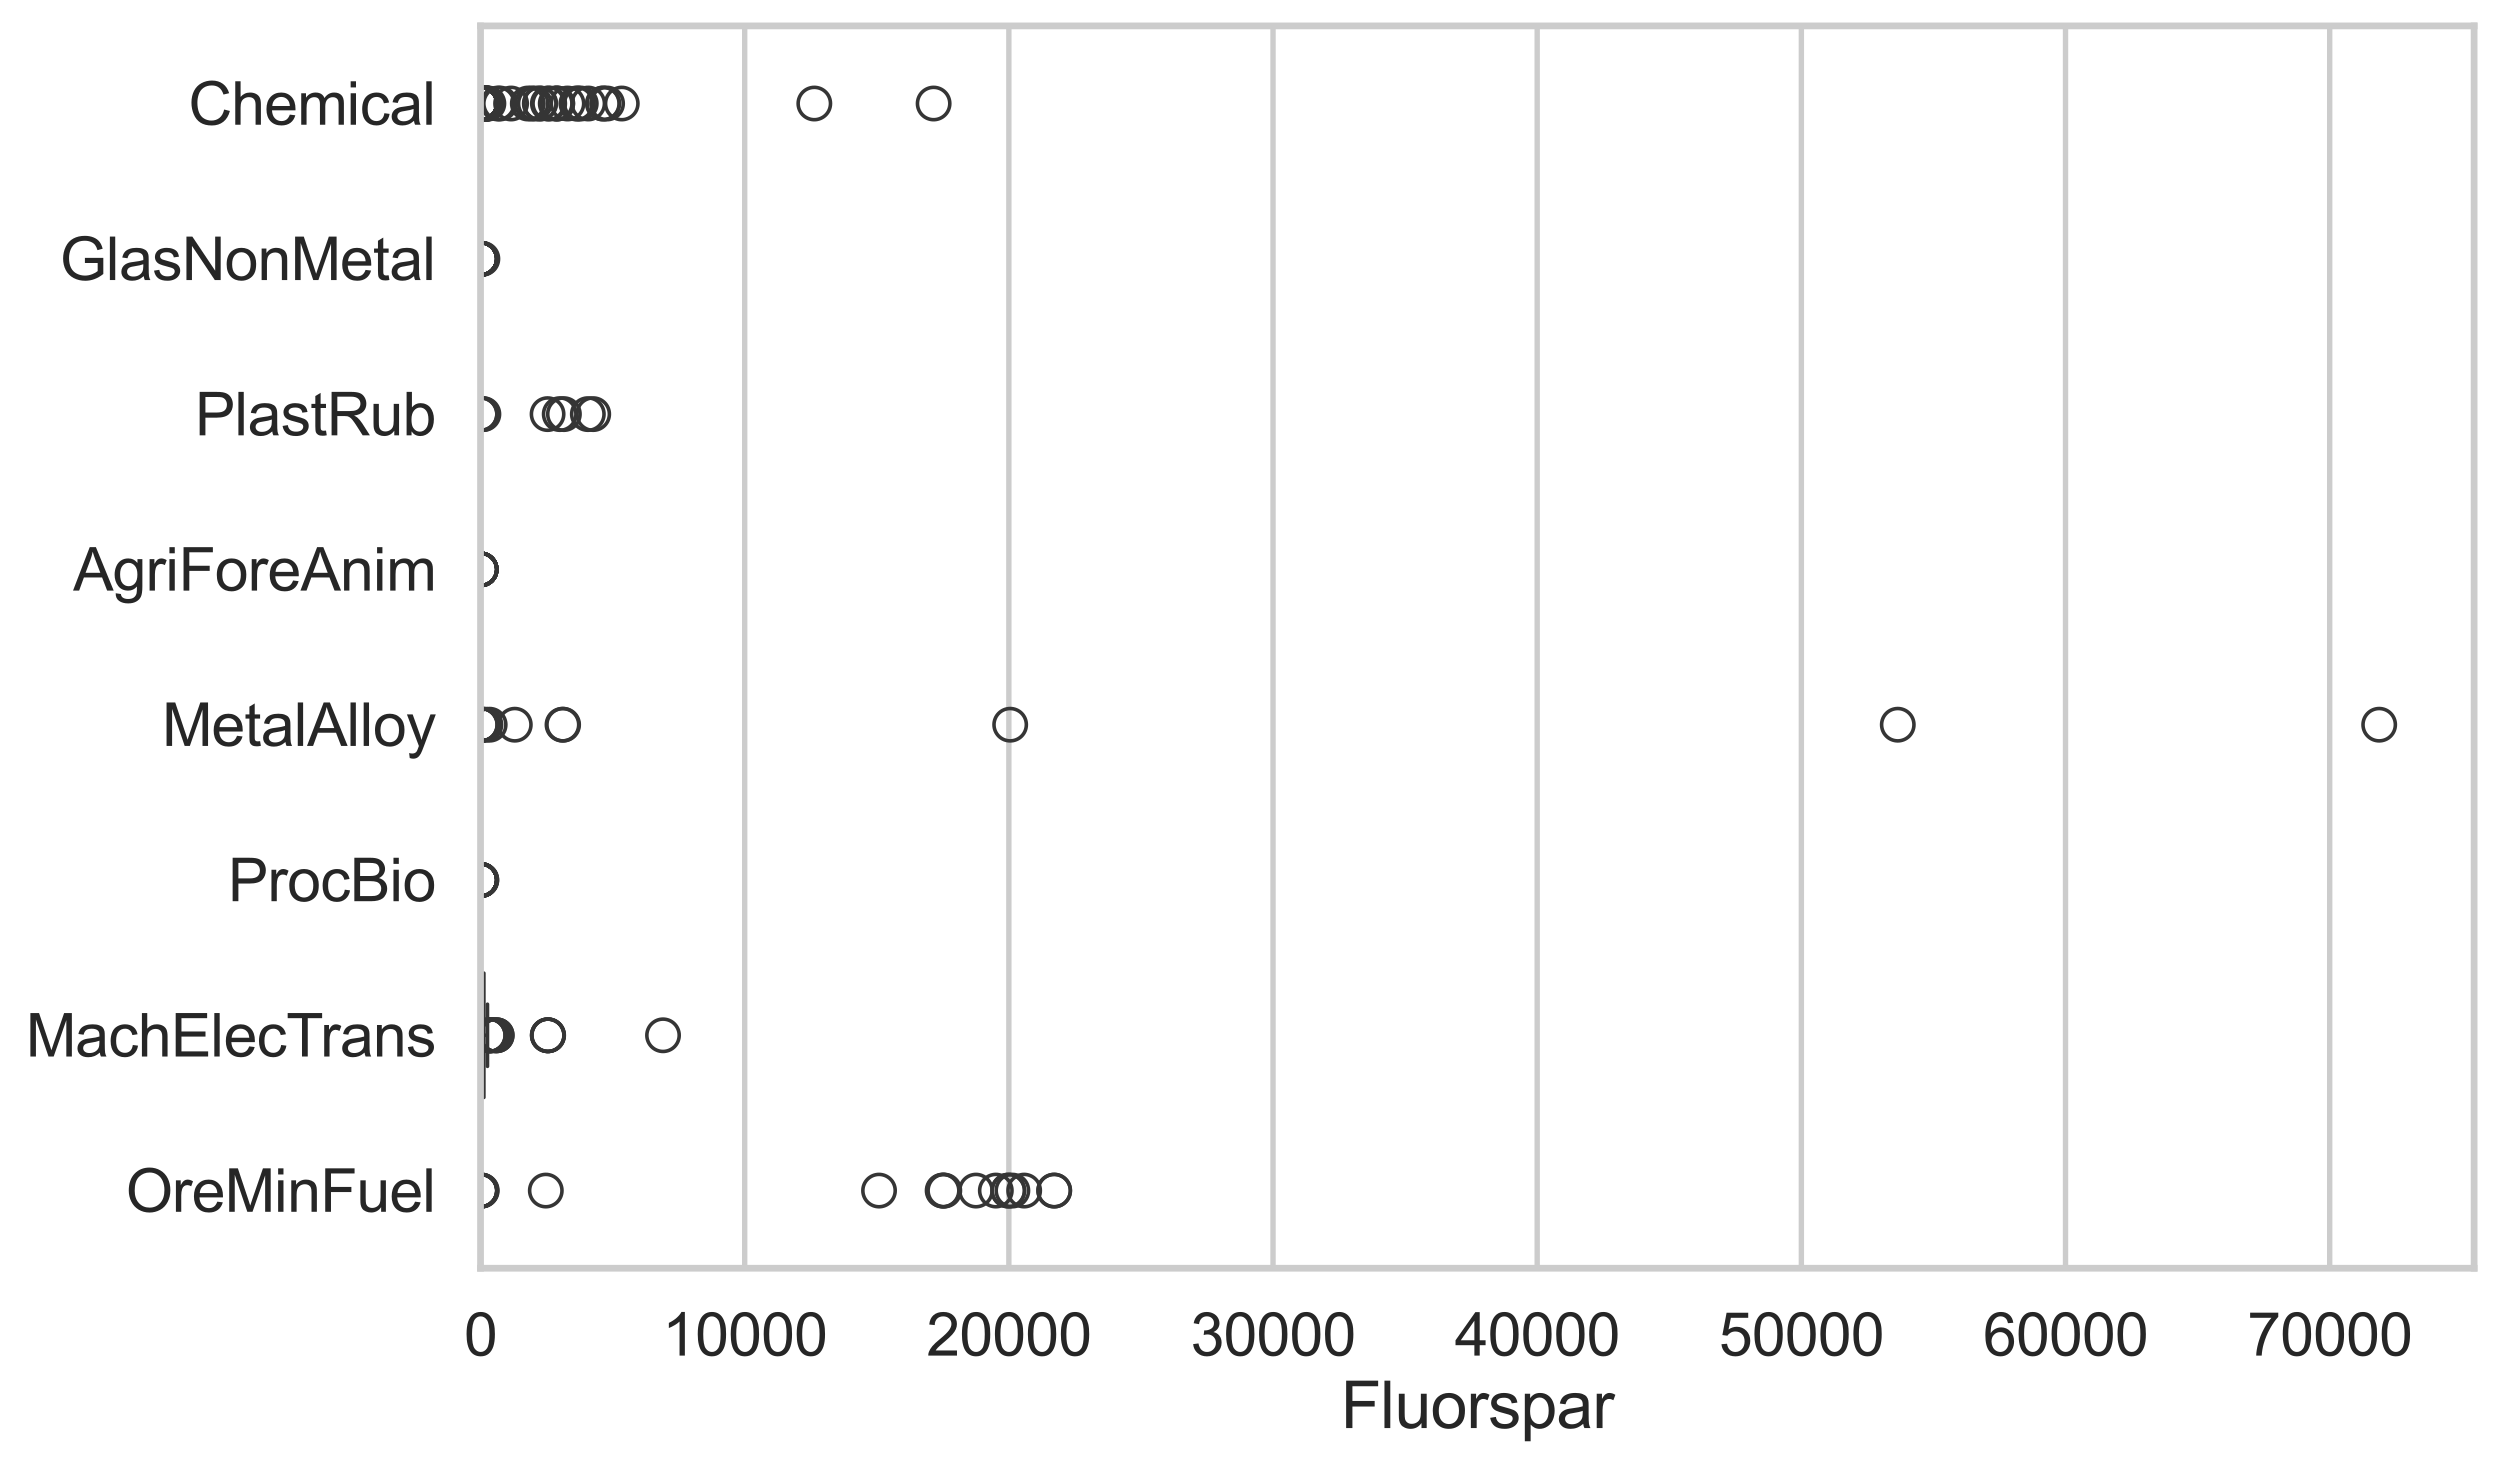 <?xml version="1.0" encoding="utf-8" standalone="no"?>
<!DOCTYPE svg PUBLIC "-//W3C//DTD SVG 1.1//EN"
  "http://www.w3.org/Graphics/SVG/1.1/DTD/svg11.dtd">
<svg xmlns:xlink="http://www.w3.org/1999/xlink" width="695.577pt" height="408.111pt" viewBox="0 0 695.577 408.111" xmlns="http://www.w3.org/2000/svg" version="1.1">
 <defs>
  <style type="text/css">*{stroke-linejoin: round; stroke-linecap: butt}</style>
 </defs>
 <g id="figure_1">
  <g id="patch_1">
   <path d="M 0 408.111 
L 695.577 408.111 
L 695.577 0 
L 0 0 
z
" style="fill: #ffffff"/>
  </g>
  <g id="axes_1">
   <g id="patch_2">
    <path d="M 133.697 352.86 
L 688.377 352.86 
L 688.377 7.2 
L 133.697 7.2 
z
" style="fill: #ffffff"/>
   </g>
   <g id="matplotlib.axis_1">
    <g id="xtick_1">
     <g id="line2d_1">
      <path d="M 133.697 352.86 
L 133.697 7.2 
" clip-path="url(#p6ef00f6b58)" style="fill: none; stroke: #cccccc; stroke-width: 1.5; stroke-linecap: round"/>
     </g>
     <g id="text_1">
      <!-- 0 -->
      <g style="fill: #262626" transform="translate(129.109 377.17) scale(0.165 -0.165)">
       <defs>
        <path id="ArialMT-30" d="M 266 2259 
Q 266 3072 433 3567 
Q 600 4063 929 4331 
Q 1259 4600 1759 4600 
Q 2128 4600 2406 4451 
Q 2684 4303 2865 4023 
Q 3047 3744 3150 3342 
Q 3253 2941 3253 2259 
Q 3253 1453 3087 958 
Q 2922 463 2592 192 
Q 2263 -78 1759 -78 
Q 1097 -78 719 397 
Q 266 969 266 2259 
z
M 844 2259 
Q 844 1131 1108 757 
Q 1372 384 1759 384 
Q 2147 384 2411 759 
Q 2675 1134 2675 2259 
Q 2675 3391 2411 3762 
Q 2147 4134 1753 4134 
Q 1366 4134 1134 3806 
Q 844 3388 844 2259 
z
" transform="scale(0.016)"/>
       </defs>
       <use xlink:href="#ArialMT-30"/>
      </g>
     </g>
    </g>
    <g id="xtick_2">
     <g id="line2d_2">
      <path d="M 207.196 352.86 
L 207.196 7.2 
" clip-path="url(#p6ef00f6b58)" style="fill: none; stroke: #cccccc; stroke-width: 1.5; stroke-linecap: round"/>
     </g>
     <g id="text_2">
      <!-- 10000 -->
      <g style="fill: #262626" transform="translate(184.257 377.17) scale(0.165 -0.165)">
       <defs>
        <path id="ArialMT-31" d="M 2384 0 
L 1822 0 
L 1822 3584 
Q 1619 3391 1289 3197 
Q 959 3003 697 2906 
L 697 3450 
Q 1169 3672 1522 3987 
Q 1875 4303 2022 4600 
L 2384 4600 
L 2384 0 
z
" transform="scale(0.016)"/>
       </defs>
       <use xlink:href="#ArialMT-31"/>
       <use xlink:href="#ArialMT-30" transform="translate(55.615 0)"/>
       <use xlink:href="#ArialMT-30" transform="translate(111.23 0)"/>
       <use xlink:href="#ArialMT-30" transform="translate(166.846 0)"/>
       <use xlink:href="#ArialMT-30" transform="translate(222.461 0)"/>
      </g>
     </g>
    </g>
    <g id="xtick_3">
     <g id="line2d_3">
      <path d="M 280.696 352.86 
L 280.696 7.2 
" clip-path="url(#p6ef00f6b58)" style="fill: none; stroke: #cccccc; stroke-width: 1.5; stroke-linecap: round"/>
     </g>
     <g id="text_3">
      <!-- 20000 -->
      <g style="fill: #262626" transform="translate(257.757 377.17) scale(0.165 -0.165)">
       <defs>
        <path id="ArialMT-32" d="M 3222 541 
L 3222 0 
L 194 0 
Q 188 203 259 391 
Q 375 700 629 1000 
Q 884 1300 1366 1694 
Q 2113 2306 2375 2664 
Q 2638 3022 2638 3341 
Q 2638 3675 2398 3904 
Q 2159 4134 1775 4134 
Q 1369 4134 1125 3890 
Q 881 3647 878 3216 
L 300 3275 
Q 359 3922 746 4261 
Q 1134 4600 1788 4600 
Q 2447 4600 2831 4234 
Q 3216 3869 3216 3328 
Q 3216 3053 3103 2787 
Q 2991 2522 2730 2228 
Q 2469 1934 1863 1422 
Q 1356 997 1212 845 
Q 1069 694 975 541 
L 3222 541 
z
" transform="scale(0.016)"/>
       </defs>
       <use xlink:href="#ArialMT-32"/>
       <use xlink:href="#ArialMT-30" transform="translate(55.615 0)"/>
       <use xlink:href="#ArialMT-30" transform="translate(111.23 0)"/>
       <use xlink:href="#ArialMT-30" transform="translate(166.846 0)"/>
       <use xlink:href="#ArialMT-30" transform="translate(222.461 0)"/>
      </g>
     </g>
    </g>
    <g id="xtick_4">
     <g id="line2d_4">
      <path d="M 354.195 352.86 
L 354.195 7.2 
" clip-path="url(#p6ef00f6b58)" style="fill: none; stroke: #cccccc; stroke-width: 1.5; stroke-linecap: round"/>
     </g>
     <g id="text_4">
      <!-- 30000 -->
      <g style="fill: #262626" transform="translate(331.256 377.17) scale(0.165 -0.165)">
       <defs>
        <path id="ArialMT-33" d="M 269 1209 
L 831 1284 
Q 928 806 1161 595 
Q 1394 384 1728 384 
Q 2125 384 2398 659 
Q 2672 934 2672 1341 
Q 2672 1728 2419 1979 
Q 2166 2231 1775 2231 
Q 1616 2231 1378 2169 
L 1441 2663 
Q 1497 2656 1531 2656 
Q 1891 2656 2178 2843 
Q 2466 3031 2466 3422 
Q 2466 3731 2256 3934 
Q 2047 4138 1716 4138 
Q 1388 4138 1169 3931 
Q 950 3725 888 3313 
L 325 3413 
Q 428 3978 793 4289 
Q 1159 4600 1703 4600 
Q 2078 4600 2393 4439 
Q 2709 4278 2876 4000 
Q 3044 3722 3044 3409 
Q 3044 3113 2884 2869 
Q 2725 2625 2413 2481 
Q 2819 2388 3044 2092 
Q 3269 1797 3269 1353 
Q 3269 753 2831 336 
Q 2394 -81 1725 -81 
Q 1122 -81 723 278 
Q 325 638 269 1209 
z
" transform="scale(0.016)"/>
       </defs>
       <use xlink:href="#ArialMT-33"/>
       <use xlink:href="#ArialMT-30" transform="translate(55.615 0)"/>
       <use xlink:href="#ArialMT-30" transform="translate(111.23 0)"/>
       <use xlink:href="#ArialMT-30" transform="translate(166.846 0)"/>
       <use xlink:href="#ArialMT-30" transform="translate(222.461 0)"/>
      </g>
     </g>
    </g>
    <g id="xtick_5">
     <g id="line2d_5">
      <path d="M 427.694 352.86 
L 427.694 7.2 
" clip-path="url(#p6ef00f6b58)" style="fill: none; stroke: #cccccc; stroke-width: 1.5; stroke-linecap: round"/>
     </g>
     <g id="text_5">
      <!-- 40000 -->
      <g style="fill: #262626" transform="translate(404.756 377.17) scale(0.165 -0.165)">
       <defs>
        <path id="ArialMT-34" d="M 2069 0 
L 2069 1097 
L 81 1097 
L 81 1613 
L 2172 4581 
L 2631 4581 
L 2631 1613 
L 3250 1613 
L 3250 1097 
L 2631 1097 
L 2631 0 
L 2069 0 
z
M 2069 1613 
L 2069 3678 
L 634 1613 
L 2069 1613 
z
" transform="scale(0.016)"/>
       </defs>
       <use xlink:href="#ArialMT-34"/>
       <use xlink:href="#ArialMT-30" transform="translate(55.615 0)"/>
       <use xlink:href="#ArialMT-30" transform="translate(111.23 0)"/>
       <use xlink:href="#ArialMT-30" transform="translate(166.846 0)"/>
       <use xlink:href="#ArialMT-30" transform="translate(222.461 0)"/>
      </g>
     </g>
    </g>
    <g id="xtick_6">
     <g id="line2d_6">
      <path d="M 501.194 352.86 
L 501.194 7.2 
" clip-path="url(#p6ef00f6b58)" style="fill: none; stroke: #cccccc; stroke-width: 1.5; stroke-linecap: round"/>
     </g>
     <g id="text_6">
      <!-- 50000 -->
      <g style="fill: #262626" transform="translate(478.255 377.17) scale(0.165 -0.165)">
       <defs>
        <path id="ArialMT-35" d="M 266 1200 
L 856 1250 
Q 922 819 1161 601 
Q 1400 384 1738 384 
Q 2144 384 2425 690 
Q 2706 997 2706 1503 
Q 2706 1984 2436 2262 
Q 2166 2541 1728 2541 
Q 1456 2541 1237 2417 
Q 1019 2294 894 2097 
L 366 2166 
L 809 4519 
L 3088 4519 
L 3088 3981 
L 1259 3981 
L 1013 2750 
Q 1425 3038 1878 3038 
Q 2478 3038 2890 2622 
Q 3303 2206 3303 1553 
Q 3303 931 2941 478 
Q 2500 -78 1738 -78 
Q 1113 -78 717 272 
Q 322 622 266 1200 
z
" transform="scale(0.016)"/>
       </defs>
       <use xlink:href="#ArialMT-35"/>
       <use xlink:href="#ArialMT-30" transform="translate(55.615 0)"/>
       <use xlink:href="#ArialMT-30" transform="translate(111.23 0)"/>
       <use xlink:href="#ArialMT-30" transform="translate(166.846 0)"/>
       <use xlink:href="#ArialMT-30" transform="translate(222.461 0)"/>
      </g>
     </g>
    </g>
    <g id="xtick_7">
     <g id="line2d_7">
      <path d="M 574.693 352.86 
L 574.693 7.2 
" clip-path="url(#p6ef00f6b58)" style="fill: none; stroke: #cccccc; stroke-width: 1.5; stroke-linecap: round"/>
     </g>
     <g id="text_7">
      <!-- 60000 -->
      <g style="fill: #262626" transform="translate(551.754 377.17) scale(0.165 -0.165)">
       <defs>
        <path id="ArialMT-36" d="M 3184 3459 
L 2625 3416 
Q 2550 3747 2413 3897 
Q 2184 4138 1850 4138 
Q 1581 4138 1378 3988 
Q 1113 3794 959 3422 
Q 806 3050 800 2363 
Q 1003 2672 1297 2822 
Q 1591 2972 1913 2972 
Q 2475 2972 2870 2558 
Q 3266 2144 3266 1488 
Q 3266 1056 3080 686 
Q 2894 316 2569 119 
Q 2244 -78 1831 -78 
Q 1128 -78 684 439 
Q 241 956 241 2144 
Q 241 3472 731 4075 
Q 1159 4600 1884 4600 
Q 2425 4600 2770 4297 
Q 3116 3994 3184 3459 
z
M 888 1484 
Q 888 1194 1011 928 
Q 1134 663 1356 523 
Q 1578 384 1822 384 
Q 2178 384 2434 671 
Q 2691 959 2691 1453 
Q 2691 1928 2437 2201 
Q 2184 2475 1800 2475 
Q 1419 2475 1153 2201 
Q 888 1928 888 1484 
z
" transform="scale(0.016)"/>
       </defs>
       <use xlink:href="#ArialMT-36"/>
       <use xlink:href="#ArialMT-30" transform="translate(55.615 0)"/>
       <use xlink:href="#ArialMT-30" transform="translate(111.23 0)"/>
       <use xlink:href="#ArialMT-30" transform="translate(166.846 0)"/>
       <use xlink:href="#ArialMT-30" transform="translate(222.461 0)"/>
      </g>
     </g>
    </g>
    <g id="xtick_8">
     <g id="line2d_8">
      <path d="M 648.192 352.86 
L 648.192 7.2 
" clip-path="url(#p6ef00f6b58)" style="fill: none; stroke: #cccccc; stroke-width: 1.5; stroke-linecap: round"/>
     </g>
     <g id="text_8">
      <!-- 70000 -->
      <g style="fill: #262626" transform="translate(625.254 377.17) scale(0.165 -0.165)">
       <defs>
        <path id="ArialMT-37" d="M 303 3981 
L 303 4522 
L 3269 4522 
L 3269 4084 
Q 2831 3619 2401 2847 
Q 1972 2075 1738 1259 
Q 1569 684 1522 0 
L 944 0 
Q 953 541 1156 1306 
Q 1359 2072 1739 2783 
Q 2119 3494 2547 3981 
L 303 3981 
z
" transform="scale(0.016)"/>
       </defs>
       <use xlink:href="#ArialMT-37"/>
       <use xlink:href="#ArialMT-30" transform="translate(55.615 0)"/>
       <use xlink:href="#ArialMT-30" transform="translate(111.23 0)"/>
       <use xlink:href="#ArialMT-30" transform="translate(166.846 0)"/>
       <use xlink:href="#ArialMT-30" transform="translate(222.461 0)"/>
      </g>
     </g>
    </g>
    <g id="text_9">
     <!-- Fluorspar -->
     <g style="fill: #262626" transform="translate(373.027 397.334) scale(0.18 -0.18)">
      <defs>
       <path id="ArialMT-46" d="M 525 0 
L 525 4581 
L 3616 4581 
L 3616 4041 
L 1131 4041 
L 1131 2622 
L 3281 2622 
L 3281 2081 
L 1131 2081 
L 1131 0 
L 525 0 
z
" transform="scale(0.016)"/>
       <path id="ArialMT-6c" d="M 409 0 
L 409 4581 
L 972 4581 
L 972 0 
L 409 0 
z
" transform="scale(0.016)"/>
       <path id="ArialMT-75" d="M 2597 0 
L 2597 488 
Q 2209 -75 1544 -75 
Q 1250 -75 995 37 
Q 741 150 617 320 
Q 494 491 444 738 
Q 409 903 409 1263 
L 409 3319 
L 972 3319 
L 972 1478 
Q 972 1038 1006 884 
Q 1059 663 1231 536 
Q 1403 409 1656 409 
Q 1909 409 2131 539 
Q 2353 669 2445 892 
Q 2538 1116 2538 1541 
L 2538 3319 
L 3100 3319 
L 3100 0 
L 2597 0 
z
" transform="scale(0.016)"/>
       <path id="ArialMT-6f" d="M 213 1659 
Q 213 2581 725 3025 
Q 1153 3394 1769 3394 
Q 2453 3394 2887 2945 
Q 3322 2497 3322 1706 
Q 3322 1066 3130 698 
Q 2938 331 2570 128 
Q 2203 -75 1769 -75 
Q 1072 -75 642 372 
Q 213 819 213 1659 
z
M 791 1659 
Q 791 1022 1069 705 
Q 1347 388 1769 388 
Q 2188 388 2466 706 
Q 2744 1025 2744 1678 
Q 2744 2294 2464 2611 
Q 2184 2928 1769 2928 
Q 1347 2928 1069 2612 
Q 791 2297 791 1659 
z
" transform="scale(0.016)"/>
       <path id="ArialMT-72" d="M 416 0 
L 416 3319 
L 922 3319 
L 922 2816 
Q 1116 3169 1280 3281 
Q 1444 3394 1641 3394 
Q 1925 3394 2219 3213 
L 2025 2691 
Q 1819 2813 1613 2813 
Q 1428 2813 1281 2702 
Q 1134 2591 1072 2394 
Q 978 2094 978 1738 
L 978 0 
L 416 0 
z
" transform="scale(0.016)"/>
       <path id="ArialMT-73" d="M 197 991 
L 753 1078 
Q 800 744 1014 566 
Q 1228 388 1613 388 
Q 2000 388 2187 545 
Q 2375 703 2375 916 
Q 2375 1106 2209 1216 
Q 2094 1291 1634 1406 
Q 1016 1563 777 1677 
Q 538 1791 414 1992 
Q 291 2194 291 2438 
Q 291 2659 392 2848 
Q 494 3038 669 3163 
Q 800 3259 1026 3326 
Q 1253 3394 1513 3394 
Q 1903 3394 2198 3281 
Q 2494 3169 2634 2976 
Q 2775 2784 2828 2463 
L 2278 2388 
Q 2241 2644 2061 2787 
Q 1881 2931 1553 2931 
Q 1166 2931 1000 2803 
Q 834 2675 834 2503 
Q 834 2394 903 2306 
Q 972 2216 1119 2156 
Q 1203 2125 1616 2013 
Q 2213 1853 2448 1751 
Q 2684 1650 2818 1456 
Q 2953 1263 2953 975 
Q 2953 694 2789 445 
Q 2625 197 2315 61 
Q 2006 -75 1616 -75 
Q 969 -75 630 194 
Q 291 463 197 991 
z
" transform="scale(0.016)"/>
       <path id="ArialMT-70" d="M 422 -1272 
L 422 3319 
L 934 3319 
L 934 2888 
Q 1116 3141 1344 3267 
Q 1572 3394 1897 3394 
Q 2322 3394 2647 3175 
Q 2972 2956 3137 2557 
Q 3303 2159 3303 1684 
Q 3303 1175 3120 767 
Q 2938 359 2589 142 
Q 2241 -75 1856 -75 
Q 1575 -75 1351 44 
Q 1128 163 984 344 
L 984 -1272 
L 422 -1272 
z
M 931 1641 
Q 931 1000 1190 694 
Q 1450 388 1819 388 
Q 2194 388 2461 705 
Q 2728 1022 2728 1688 
Q 2728 2322 2467 2637 
Q 2206 2953 1844 2953 
Q 1484 2953 1207 2617 
Q 931 2281 931 1641 
z
" transform="scale(0.016)"/>
       <path id="ArialMT-61" d="M 2588 409 
Q 2275 144 1986 34 
Q 1697 -75 1366 -75 
Q 819 -75 525 192 
Q 231 459 231 875 
Q 231 1119 342 1320 
Q 453 1522 633 1644 
Q 813 1766 1038 1828 
Q 1203 1872 1538 1913 
Q 2219 1994 2541 2106 
Q 2544 2222 2544 2253 
Q 2544 2597 2384 2738 
Q 2169 2928 1744 2928 
Q 1347 2928 1158 2789 
Q 969 2650 878 2297 
L 328 2372 
Q 403 2725 575 2942 
Q 747 3159 1072 3276 
Q 1397 3394 1825 3394 
Q 2250 3394 2515 3294 
Q 2781 3194 2906 3042 
Q 3031 2891 3081 2659 
Q 3109 2516 3109 2141 
L 3109 1391 
Q 3109 606 3145 398 
Q 3181 191 3288 0 
L 2700 0 
Q 2613 175 2588 409 
z
M 2541 1666 
Q 2234 1541 1622 1453 
Q 1275 1403 1131 1340 
Q 988 1278 909 1158 
Q 831 1038 831 891 
Q 831 666 1001 516 
Q 1172 366 1500 366 
Q 1825 366 2078 508 
Q 2331 650 2450 897 
Q 2541 1088 2541 1459 
L 2541 1666 
z
" transform="scale(0.016)"/>
      </defs>
      <use xlink:href="#ArialMT-46"/>
      <use xlink:href="#ArialMT-6c" transform="translate(61.084 0)"/>
      <use xlink:href="#ArialMT-75" transform="translate(83.301 0)"/>
      <use xlink:href="#ArialMT-6f" transform="translate(138.916 0)"/>
      <use xlink:href="#ArialMT-72" transform="translate(194.531 0)"/>
      <use xlink:href="#ArialMT-73" transform="translate(227.832 0)"/>
      <use xlink:href="#ArialMT-70" transform="translate(277.832 0)"/>
      <use xlink:href="#ArialMT-61" transform="translate(333.447 0)"/>
      <use xlink:href="#ArialMT-72" transform="translate(389.062 0)"/>
     </g>
    </g>
   </g>
   <g id="matplotlib.axis_2">
    <g id="ytick_1">
     <g id="text_10">
      <!-- Chemical -->
      <g style="fill: #262626" transform="translate(52.428 34.709) scale(0.165 -0.165)">
       <defs>
        <path id="ArialMT-43" d="M 3763 1606 
L 4369 1453 
Q 4178 706 3683 314 
Q 3188 -78 2472 -78 
Q 1731 -78 1267 223 
Q 803 525 561 1097 
Q 319 1669 319 2325 
Q 319 3041 592 3573 
Q 866 4106 1370 4382 
Q 1875 4659 2481 4659 
Q 3169 4659 3637 4309 
Q 4106 3959 4291 3325 
L 3694 3184 
Q 3534 3684 3231 3912 
Q 2928 4141 2469 4141 
Q 1941 4141 1586 3887 
Q 1231 3634 1087 3207 
Q 944 2781 944 2328 
Q 944 1744 1114 1308 
Q 1284 872 1643 656 
Q 2003 441 2422 441 
Q 2931 441 3284 734 
Q 3638 1028 3763 1606 
z
" transform="scale(0.016)"/>
        <path id="ArialMT-68" d="M 422 0 
L 422 4581 
L 984 4581 
L 984 2938 
Q 1378 3394 1978 3394 
Q 2347 3394 2619 3248 
Q 2891 3103 3008 2847 
Q 3125 2591 3125 2103 
L 3125 0 
L 2563 0 
L 2563 2103 
Q 2563 2525 2380 2717 
Q 2197 2909 1863 2909 
Q 1613 2909 1392 2779 
Q 1172 2650 1078 2428 
Q 984 2206 984 1816 
L 984 0 
L 422 0 
z
" transform="scale(0.016)"/>
        <path id="ArialMT-65" d="M 2694 1069 
L 3275 997 
Q 3138 488 2766 206 
Q 2394 -75 1816 -75 
Q 1088 -75 661 373 
Q 234 822 234 1631 
Q 234 2469 665 2931 
Q 1097 3394 1784 3394 
Q 2450 3394 2872 2941 
Q 3294 2488 3294 1666 
Q 3294 1616 3291 1516 
L 816 1516 
Q 847 969 1125 678 
Q 1403 388 1819 388 
Q 2128 388 2347 550 
Q 2566 713 2694 1069 
z
M 847 1978 
L 2700 1978 
Q 2663 2397 2488 2606 
Q 2219 2931 1791 2931 
Q 1403 2931 1139 2672 
Q 875 2413 847 1978 
z
" transform="scale(0.016)"/>
        <path id="ArialMT-6d" d="M 422 0 
L 422 3319 
L 925 3319 
L 925 2853 
Q 1081 3097 1340 3245 
Q 1600 3394 1931 3394 
Q 2300 3394 2536 3241 
Q 2772 3088 2869 2813 
Q 3263 3394 3894 3394 
Q 4388 3394 4653 3120 
Q 4919 2847 4919 2278 
L 4919 0 
L 4359 0 
L 4359 2091 
Q 4359 2428 4304 2576 
Q 4250 2725 4106 2815 
Q 3963 2906 3769 2906 
Q 3419 2906 3187 2673 
Q 2956 2441 2956 1928 
L 2956 0 
L 2394 0 
L 2394 2156 
Q 2394 2531 2256 2718 
Q 2119 2906 1806 2906 
Q 1569 2906 1367 2781 
Q 1166 2656 1075 2415 
Q 984 2175 984 1722 
L 984 0 
L 422 0 
z
" transform="scale(0.016)"/>
        <path id="ArialMT-69" d="M 425 3934 
L 425 4581 
L 988 4581 
L 988 3934 
L 425 3934 
z
M 425 0 
L 425 3319 
L 988 3319 
L 988 0 
L 425 0 
z
" transform="scale(0.016)"/>
        <path id="ArialMT-63" d="M 2588 1216 
L 3141 1144 
Q 3050 572 2676 248 
Q 2303 -75 1759 -75 
Q 1078 -75 664 370 
Q 250 816 250 1647 
Q 250 2184 428 2587 
Q 606 2991 970 3192 
Q 1334 3394 1763 3394 
Q 2303 3394 2647 3120 
Q 2991 2847 3088 2344 
L 2541 2259 
Q 2463 2594 2264 2762 
Q 2066 2931 1784 2931 
Q 1359 2931 1093 2626 
Q 828 2322 828 1663 
Q 828 994 1084 691 
Q 1341 388 1753 388 
Q 2084 388 2306 591 
Q 2528 794 2588 1216 
z
" transform="scale(0.016)"/>
       </defs>
       <use xlink:href="#ArialMT-43"/>
       <use xlink:href="#ArialMT-68" transform="translate(72.217 0)"/>
       <use xlink:href="#ArialMT-65" transform="translate(127.832 0)"/>
       <use xlink:href="#ArialMT-6d" transform="translate(183.447 0)"/>
       <use xlink:href="#ArialMT-69" transform="translate(266.748 0)"/>
       <use xlink:href="#ArialMT-63" transform="translate(288.965 0)"/>
       <use xlink:href="#ArialMT-61" transform="translate(338.965 0)"/>
       <use xlink:href="#ArialMT-6c" transform="translate(394.58 0)"/>
      </g>
     </g>
    </g>
    <g id="ytick_2">
     <g id="text_11">
      <!-- GlasNonMetal -->
      <g style="fill: #262626" transform="translate(16.659 77.916) scale(0.165 -0.165)">
       <defs>
        <path id="ArialMT-47" d="M 2638 1797 
L 2638 2334 
L 4578 2338 
L 4578 638 
Q 4131 281 3656 101 
Q 3181 -78 2681 -78 
Q 2006 -78 1454 211 
Q 903 500 622 1047 
Q 341 1594 341 2269 
Q 341 2938 620 3517 
Q 900 4097 1425 4378 
Q 1950 4659 2634 4659 
Q 3131 4659 3532 4498 
Q 3934 4338 4162 4050 
Q 4391 3763 4509 3300 
L 3963 3150 
Q 3859 3500 3706 3700 
Q 3553 3900 3268 4020 
Q 2984 4141 2638 4141 
Q 2222 4141 1919 4014 
Q 1616 3888 1430 3681 
Q 1244 3475 1141 3228 
Q 966 2803 966 2306 
Q 966 1694 1177 1281 
Q 1388 869 1791 669 
Q 2194 469 2647 469 
Q 3041 469 3416 620 
Q 3791 772 3984 944 
L 3984 1797 
L 2638 1797 
z
" transform="scale(0.016)"/>
        <path id="ArialMT-4e" d="M 488 0 
L 488 4581 
L 1109 4581 
L 3516 984 
L 3516 4581 
L 4097 4581 
L 4097 0 
L 3475 0 
L 1069 3600 
L 1069 0 
L 488 0 
z
" transform="scale(0.016)"/>
        <path id="ArialMT-6e" d="M 422 0 
L 422 3319 
L 928 3319 
L 928 2847 
Q 1294 3394 1984 3394 
Q 2284 3394 2536 3286 
Q 2788 3178 2913 3003 
Q 3038 2828 3088 2588 
Q 3119 2431 3119 2041 
L 3119 0 
L 2556 0 
L 2556 2019 
Q 2556 2363 2490 2533 
Q 2425 2703 2258 2804 
Q 2091 2906 1866 2906 
Q 1506 2906 1245 2678 
Q 984 2450 984 1813 
L 984 0 
L 422 0 
z
" transform="scale(0.016)"/>
        <path id="ArialMT-4d" d="M 475 0 
L 475 4581 
L 1388 4581 
L 2472 1338 
Q 2622 884 2691 659 
Q 2769 909 2934 1394 
L 4031 4581 
L 4847 4581 
L 4847 0 
L 4263 0 
L 4263 3834 
L 2931 0 
L 2384 0 
L 1059 3900 
L 1059 0 
L 475 0 
z
" transform="scale(0.016)"/>
        <path id="ArialMT-74" d="M 1650 503 
L 1731 6 
Q 1494 -44 1306 -44 
Q 1000 -44 831 53 
Q 663 150 594 308 
Q 525 466 525 972 
L 525 2881 
L 113 2881 
L 113 3319 
L 525 3319 
L 525 4141 
L 1084 4478 
L 1084 3319 
L 1650 3319 
L 1650 2881 
L 1084 2881 
L 1084 941 
Q 1084 700 1114 631 
Q 1144 563 1211 522 
Q 1278 481 1403 481 
Q 1497 481 1650 503 
z
" transform="scale(0.016)"/>
       </defs>
       <use xlink:href="#ArialMT-47"/>
       <use xlink:href="#ArialMT-6c" transform="translate(77.783 0)"/>
       <use xlink:href="#ArialMT-61" transform="translate(100 0)"/>
       <use xlink:href="#ArialMT-73" transform="translate(155.615 0)"/>
       <use xlink:href="#ArialMT-4e" transform="translate(205.615 0)"/>
       <use xlink:href="#ArialMT-6f" transform="translate(277.832 0)"/>
       <use xlink:href="#ArialMT-6e" transform="translate(333.447 0)"/>
       <use xlink:href="#ArialMT-4d" transform="translate(389.062 0)"/>
       <use xlink:href="#ArialMT-65" transform="translate(472.363 0)"/>
       <use xlink:href="#ArialMT-74" transform="translate(527.979 0)"/>
       <use xlink:href="#ArialMT-61" transform="translate(555.762 0)"/>
       <use xlink:href="#ArialMT-6c" transform="translate(611.377 0)"/>
      </g>
     </g>
    </g>
    <g id="ytick_3">
     <g id="text_12">
      <!-- PlastRub -->
      <g style="fill: #262626" transform="translate(54.248 121.124) scale(0.165 -0.165)">
       <defs>
        <path id="ArialMT-50" d="M 494 0 
L 494 4581 
L 2222 4581 
Q 2678 4581 2919 4538 
Q 3256 4481 3484 4323 
Q 3713 4166 3852 3881 
Q 3991 3597 3991 3256 
Q 3991 2672 3619 2267 
Q 3247 1863 2275 1863 
L 1100 1863 
L 1100 0 
L 494 0 
z
M 1100 2403 
L 2284 2403 
Q 2872 2403 3119 2622 
Q 3366 2841 3366 3238 
Q 3366 3525 3220 3729 
Q 3075 3934 2838 4000 
Q 2684 4041 2272 4041 
L 1100 4041 
L 1100 2403 
z
" transform="scale(0.016)"/>
        <path id="ArialMT-52" d="M 503 0 
L 503 4581 
L 2534 4581 
Q 3147 4581 3465 4457 
Q 3784 4334 3975 4021 
Q 4166 3709 4166 3331 
Q 4166 2844 3850 2509 
Q 3534 2175 2875 2084 
Q 3116 1969 3241 1856 
Q 3506 1613 3744 1247 
L 4541 0 
L 3778 0 
L 3172 953 
Q 2906 1366 2734 1584 
Q 2563 1803 2427 1890 
Q 2291 1978 2150 2013 
Q 2047 2034 1813 2034 
L 1109 2034 
L 1109 0 
L 503 0 
z
M 1109 2559 
L 2413 2559 
Q 2828 2559 3062 2645 
Q 3297 2731 3419 2920 
Q 3541 3109 3541 3331 
Q 3541 3656 3305 3865 
Q 3069 4075 2559 4075 
L 1109 4075 
L 1109 2559 
z
" transform="scale(0.016)"/>
        <path id="ArialMT-62" d="M 941 0 
L 419 0 
L 419 4581 
L 981 4581 
L 981 2947 
Q 1338 3394 1891 3394 
Q 2197 3394 2470 3270 
Q 2744 3147 2920 2923 
Q 3097 2700 3197 2384 
Q 3297 2069 3297 1709 
Q 3297 856 2875 390 
Q 2453 -75 1863 -75 
Q 1275 -75 941 416 
L 941 0 
z
M 934 1684 
Q 934 1088 1097 822 
Q 1363 388 1816 388 
Q 2184 388 2453 708 
Q 2722 1028 2722 1663 
Q 2722 2313 2464 2622 
Q 2206 2931 1841 2931 
Q 1472 2931 1203 2611 
Q 934 2291 934 1684 
z
" transform="scale(0.016)"/>
       </defs>
       <use xlink:href="#ArialMT-50"/>
       <use xlink:href="#ArialMT-6c" transform="translate(66.699 0)"/>
       <use xlink:href="#ArialMT-61" transform="translate(88.916 0)"/>
       <use xlink:href="#ArialMT-73" transform="translate(144.531 0)"/>
       <use xlink:href="#ArialMT-74" transform="translate(194.531 0)"/>
       <use xlink:href="#ArialMT-52" transform="translate(222.314 0)"/>
       <use xlink:href="#ArialMT-75" transform="translate(294.531 0)"/>
       <use xlink:href="#ArialMT-62" transform="translate(350.146 0)"/>
      </g>
     </g>
    </g>
    <g id="ytick_4">
     <g id="text_13">
      <!-- AgriForeAnim -->
      <g style="fill: #262626" transform="translate(20.341 164.331) scale(0.165 -0.165)">
       <defs>
        <path id="ArialMT-41" d="M -9 0 
L 1750 4581 
L 2403 4581 
L 4278 0 
L 3588 0 
L 3053 1388 
L 1138 1388 
L 634 0 
L -9 0 
z
M 1313 1881 
L 2866 1881 
L 2388 3150 
Q 2169 3728 2063 4100 
Q 1975 3659 1816 3225 
L 1313 1881 
z
" transform="scale(0.016)"/>
        <path id="ArialMT-67" d="M 319 -275 
L 866 -356 
Q 900 -609 1056 -725 
Q 1266 -881 1628 -881 
Q 2019 -881 2231 -725 
Q 2444 -569 2519 -288 
Q 2563 -116 2559 434 
Q 2191 0 1641 0 
Q 956 0 581 494 
Q 206 988 206 1678 
Q 206 2153 378 2554 
Q 550 2956 876 3175 
Q 1203 3394 1644 3394 
Q 2231 3394 2613 2919 
L 2613 3319 
L 3131 3319 
L 3131 450 
Q 3131 -325 2973 -648 
Q 2816 -972 2473 -1159 
Q 2131 -1347 1631 -1347 
Q 1038 -1347 672 -1080 
Q 306 -813 319 -275 
z
M 784 1719 
Q 784 1066 1043 766 
Q 1303 466 1694 466 
Q 2081 466 2343 764 
Q 2606 1063 2606 1700 
Q 2606 2309 2336 2618 
Q 2066 2928 1684 2928 
Q 1309 2928 1046 2623 
Q 784 2319 784 1719 
z
" transform="scale(0.016)"/>
       </defs>
       <use xlink:href="#ArialMT-41"/>
       <use xlink:href="#ArialMT-67" transform="translate(66.699 0)"/>
       <use xlink:href="#ArialMT-72" transform="translate(122.314 0)"/>
       <use xlink:href="#ArialMT-69" transform="translate(155.615 0)"/>
       <use xlink:href="#ArialMT-46" transform="translate(177.832 0)"/>
       <use xlink:href="#ArialMT-6f" transform="translate(238.916 0)"/>
       <use xlink:href="#ArialMT-72" transform="translate(294.531 0)"/>
       <use xlink:href="#ArialMT-65" transform="translate(327.832 0)"/>
       <use xlink:href="#ArialMT-41" transform="translate(383.447 0)"/>
       <use xlink:href="#ArialMT-6e" transform="translate(450.146 0)"/>
       <use xlink:href="#ArialMT-69" transform="translate(505.762 0)"/>
       <use xlink:href="#ArialMT-6d" transform="translate(527.979 0)"/>
      </g>
     </g>
    </g>
    <g id="ytick_5">
     <g id="text_14">
      <!-- MetalAlloy -->
      <g style="fill: #262626" transform="translate(45.088 207.539) scale(0.165 -0.165)">
       <defs>
        <path id="ArialMT-79" d="M 397 -1278 
L 334 -750 
Q 519 -800 656 -800 
Q 844 -800 956 -737 
Q 1069 -675 1141 -563 
Q 1194 -478 1313 -144 
Q 1328 -97 1363 -6 
L 103 3319 
L 709 3319 
L 1400 1397 
Q 1534 1031 1641 628 
Q 1738 1016 1872 1384 
L 2581 3319 
L 3144 3319 
L 1881 -56 
Q 1678 -603 1566 -809 
Q 1416 -1088 1222 -1217 
Q 1028 -1347 759 -1347 
Q 597 -1347 397 -1278 
z
" transform="scale(0.016)"/>
       </defs>
       <use xlink:href="#ArialMT-4d"/>
       <use xlink:href="#ArialMT-65" transform="translate(83.301 0)"/>
       <use xlink:href="#ArialMT-74" transform="translate(138.916 0)"/>
       <use xlink:href="#ArialMT-61" transform="translate(166.699 0)"/>
       <use xlink:href="#ArialMT-6c" transform="translate(222.314 0)"/>
       <use xlink:href="#ArialMT-41" transform="translate(244.531 0)"/>
       <use xlink:href="#ArialMT-6c" transform="translate(311.23 0)"/>
       <use xlink:href="#ArialMT-6c" transform="translate(333.447 0)"/>
       <use xlink:href="#ArialMT-6f" transform="translate(355.664 0)"/>
       <use xlink:href="#ArialMT-79" transform="translate(411.279 0)"/>
      </g>
     </g>
    </g>
    <g id="ytick_6">
     <g id="text_15">
      <!-- ProcBio -->
      <g style="fill: #262626" transform="translate(63.424 250.746) scale(0.165 -0.165)">
       <defs>
        <path id="ArialMT-42" d="M 469 0 
L 469 4581 
L 2188 4581 
Q 2713 4581 3030 4442 
Q 3347 4303 3526 4014 
Q 3706 3725 3706 3409 
Q 3706 3116 3547 2856 
Q 3388 2597 3066 2438 
Q 3481 2316 3704 2022 
Q 3928 1728 3928 1328 
Q 3928 1006 3792 729 
Q 3656 453 3456 303 
Q 3256 153 2954 76 
Q 2653 0 2216 0 
L 469 0 
z
M 1075 2656 
L 2066 2656 
Q 2469 2656 2644 2709 
Q 2875 2778 2992 2937 
Q 3109 3097 3109 3338 
Q 3109 3566 3000 3739 
Q 2891 3913 2687 3977 
Q 2484 4041 1991 4041 
L 1075 4041 
L 1075 2656 
z
M 1075 541 
L 2216 541 
Q 2509 541 2628 563 
Q 2838 600 2978 687 
Q 3119 775 3209 942 
Q 3300 1109 3300 1328 
Q 3300 1584 3169 1773 
Q 3038 1963 2805 2039 
Q 2572 2116 2134 2116 
L 1075 2116 
L 1075 541 
z
" transform="scale(0.016)"/>
       </defs>
       <use xlink:href="#ArialMT-50"/>
       <use xlink:href="#ArialMT-72" transform="translate(66.699 0)"/>
       <use xlink:href="#ArialMT-6f" transform="translate(100 0)"/>
       <use xlink:href="#ArialMT-63" transform="translate(155.615 0)"/>
       <use xlink:href="#ArialMT-42" transform="translate(205.615 0)"/>
       <use xlink:href="#ArialMT-69" transform="translate(272.314 0)"/>
       <use xlink:href="#ArialMT-6f" transform="translate(294.531 0)"/>
      </g>
     </g>
    </g>
    <g id="ytick_7">
     <g id="text_16">
      <!-- MachElecTrans -->
      <g style="fill: #262626" transform="translate(7.2 293.954) scale(0.165 -0.165)">
       <defs>
        <path id="ArialMT-45" d="M 506 0 
L 506 4581 
L 3819 4581 
L 3819 4041 
L 1113 4041 
L 1113 2638 
L 3647 2638 
L 3647 2100 
L 1113 2100 
L 1113 541 
L 3925 541 
L 3925 0 
L 506 0 
z
" transform="scale(0.016)"/>
        <path id="ArialMT-54" d="M 1659 0 
L 1659 4041 
L 150 4041 
L 150 4581 
L 3781 4581 
L 3781 4041 
L 2266 4041 
L 2266 0 
L 1659 0 
z
" transform="scale(0.016)"/>
       </defs>
       <use xlink:href="#ArialMT-4d"/>
       <use xlink:href="#ArialMT-61" transform="translate(83.301 0)"/>
       <use xlink:href="#ArialMT-63" transform="translate(138.916 0)"/>
       <use xlink:href="#ArialMT-68" transform="translate(188.916 0)"/>
       <use xlink:href="#ArialMT-45" transform="translate(244.531 0)"/>
       <use xlink:href="#ArialMT-6c" transform="translate(311.23 0)"/>
       <use xlink:href="#ArialMT-65" transform="translate(333.447 0)"/>
       <use xlink:href="#ArialMT-63" transform="translate(389.062 0)"/>
       <use xlink:href="#ArialMT-54" transform="translate(439.062 0)"/>
       <use xlink:href="#ArialMT-72" transform="translate(496.396 0)"/>
       <use xlink:href="#ArialMT-61" transform="translate(529.697 0)"/>
       <use xlink:href="#ArialMT-6e" transform="translate(585.312 0)"/>
       <use xlink:href="#ArialMT-73" transform="translate(640.928 0)"/>
      </g>
     </g>
    </g>
    <g id="ytick_8">
     <g id="text_17">
      <!-- OreMinFuel -->
      <g style="fill: #262626" transform="translate(35.013 337.161) scale(0.165 -0.165)">
       <defs>
        <path id="ArialMT-4f" d="M 309 2231 
Q 309 3372 921 4017 
Q 1534 4663 2503 4663 
Q 3138 4663 3647 4359 
Q 4156 4056 4423 3514 
Q 4691 2972 4691 2284 
Q 4691 1588 4409 1038 
Q 4128 488 3612 205 
Q 3097 -78 2500 -78 
Q 1853 -78 1343 234 
Q 834 547 571 1087 
Q 309 1628 309 2231 
z
M 934 2222 
Q 934 1394 1379 917 
Q 1825 441 2497 441 
Q 3181 441 3623 922 
Q 4066 1403 4066 2288 
Q 4066 2847 3877 3264 
Q 3688 3681 3323 3911 
Q 2959 4141 2506 4141 
Q 1863 4141 1398 3698 
Q 934 3256 934 2222 
z
" transform="scale(0.016)"/>
       </defs>
       <use xlink:href="#ArialMT-4f"/>
       <use xlink:href="#ArialMT-72" transform="translate(77.783 0)"/>
       <use xlink:href="#ArialMT-65" transform="translate(111.084 0)"/>
       <use xlink:href="#ArialMT-4d" transform="translate(166.699 0)"/>
       <use xlink:href="#ArialMT-69" transform="translate(250 0)"/>
       <use xlink:href="#ArialMT-6e" transform="translate(272.217 0)"/>
       <use xlink:href="#ArialMT-46" transform="translate(327.832 0)"/>
       <use xlink:href="#ArialMT-75" transform="translate(388.916 0)"/>
       <use xlink:href="#ArialMT-65" transform="translate(444.531 0)"/>
       <use xlink:href="#ArialMT-6c" transform="translate(500.146 0)"/>
      </g>
     </g>
    </g>
   </g>
   <g id="patch_3">
    <path d="M 133.699 11.521 
L 133.699 46.087 
L 133.712 46.087 
L 133.712 11.521 
L 133.699 11.521 
z
" clip-path="url(#p6ef00f6b58)" style="fill: #ca74db; stroke: #353535; stroke-linejoin: miter"/>
   </g>
   <g id="line2d_9">
    <path d="M 133.699 28.804 
L 133.697 28.804 
" clip-path="url(#p6ef00f6b58)" style="fill: none; stroke: #353535"/>
   </g>
   <g id="line2d_10">
    <path d="M 133.712 28.804 
L 133.732 28.804 
" clip-path="url(#p6ef00f6b58)" style="fill: none; stroke: #353535"/>
   </g>
   <g id="line2d_11">
    <path d="M 133.697 20.162 
L 133.697 37.445 
" clip-path="url(#p6ef00f6b58)" style="fill: none; stroke: #353535; stroke-linecap: round"/>
   </g>
   <g id="line2d_12">
    <path d="M 133.732 20.162 
L 133.732 37.445 
" clip-path="url(#p6ef00f6b58)" style="fill: none; stroke: #353535; stroke-linecap: round"/>
   </g>
   <g id="line2d_13">
    <defs>
     <path id="me18c96e73a" d="M 0 4.5 
C 1.193 4.5 2.338 4.026 3.182 3.182 
C 4.026 2.338 4.5 1.193 4.5 0 
C 4.5 -1.193 4.026 -2.338 3.182 -3.182 
C 2.338 -4.026 1.193 -4.5 0 -4.5 
C -1.193 -4.5 -2.338 -4.026 -3.182 -3.182 
C -4.026 -2.338 -4.5 -1.193 -4.5 0 
C -4.5 1.193 -4.026 2.338 -3.182 3.182 
C -2.338 4.026 -1.193 4.5 0 4.5 
z
" style="stroke: #353535"/>
    </defs>
    <g clip-path="url(#p6ef00f6b58)">
     <use xlink:href="#me18c96e73a" x="133.745" y="28.804" style="fill-opacity: 0; stroke: #353535"/>
     <use xlink:href="#me18c96e73a" x="133.892" y="28.804" style="fill-opacity: 0; stroke: #353535"/>
     <use xlink:href="#me18c96e73a" x="134.375" y="28.804" style="fill-opacity: 0; stroke: #353535"/>
     <use xlink:href="#me18c96e73a" x="133.736" y="28.804" style="fill-opacity: 0; stroke: #353535"/>
     <use xlink:href="#me18c96e73a" x="135.483" y="28.804" style="fill-opacity: 0; stroke: #353535"/>
     <use xlink:href="#me18c96e73a" x="138.503" y="28.804" style="fill-opacity: 0; stroke: #353535"/>
     <use xlink:href="#me18c96e73a" x="135.487" y="28.804" style="fill-opacity: 0; stroke: #353535"/>
     <use xlink:href="#me18c96e73a" x="133.757" y="28.804" style="fill-opacity: 0; stroke: #353535"/>
     <use xlink:href="#me18c96e73a" x="135.2" y="28.804" style="fill-opacity: 0; stroke: #353535"/>
     <use xlink:href="#me18c96e73a" x="163.665" y="28.804" style="fill-opacity: 0; stroke: #353535"/>
     <use xlink:href="#me18c96e73a" x="133.744" y="28.804" style="fill-opacity: 0; stroke: #353535"/>
     <use xlink:href="#me18c96e73a" x="134.681" y="28.804" style="fill-opacity: 0; stroke: #353535"/>
     <use xlink:href="#me18c96e73a" x="133.752" y="28.804" style="fill-opacity: 0; stroke: #353535"/>
     <use xlink:href="#me18c96e73a" x="135.358" y="28.804" style="fill-opacity: 0; stroke: #353535"/>
     <use xlink:href="#me18c96e73a" x="133.761" y="28.804" style="fill-opacity: 0; stroke: #353535"/>
     <use xlink:href="#me18c96e73a" x="134.375" y="28.804" style="fill-opacity: 0; stroke: #353535"/>
     <use xlink:href="#me18c96e73a" x="134.05" y="28.804" style="fill-opacity: 0; stroke: #353535"/>
     <use xlink:href="#me18c96e73a" x="133.919" y="28.804" style="fill-opacity: 0; stroke: #353535"/>
     <use xlink:href="#me18c96e73a" x="133.784" y="28.804" style="fill-opacity: 0; stroke: #353535"/>
     <use xlink:href="#me18c96e73a" x="133.792" y="28.804" style="fill-opacity: 0; stroke: #353535"/>
     <use xlink:href="#me18c96e73a" x="134.222" y="28.804" style="fill-opacity: 0; stroke: #353535"/>
     <use xlink:href="#me18c96e73a" x="134.375" y="28.804" style="fill-opacity: 0; stroke: #353535"/>
     <use xlink:href="#me18c96e73a" x="168.912" y="28.804" style="fill-opacity: 0; stroke: #353535"/>
     <use xlink:href="#me18c96e73a" x="133.959" y="28.804" style="fill-opacity: 0; stroke: #353535"/>
     <use xlink:href="#me18c96e73a" x="134.313" y="28.804" style="fill-opacity: 0; stroke: #353535"/>
     <use xlink:href="#me18c96e73a" x="133.759" y="28.804" style="fill-opacity: 0; stroke: #353535"/>
     <use xlink:href="#me18c96e73a" x="160.789" y="28.804" style="fill-opacity: 0; stroke: #353535"/>
     <use xlink:href="#me18c96e73a" x="135.003" y="28.804" style="fill-opacity: 0; stroke: #353535"/>
     <use xlink:href="#me18c96e73a" x="133.754" y="28.804" style="fill-opacity: 0; stroke: #353535"/>
     <use xlink:href="#me18c96e73a" x="133.998" y="28.804" style="fill-opacity: 0; stroke: #353535"/>
     <use xlink:href="#me18c96e73a" x="172.991" y="28.804" style="fill-opacity: 0; stroke: #353535"/>
     <use xlink:href="#me18c96e73a" x="133.737" y="28.804" style="fill-opacity: 0; stroke: #353535"/>
     <use xlink:href="#me18c96e73a" x="134.852" y="28.804" style="fill-opacity: 0; stroke: #353535"/>
     <use xlink:href="#me18c96e73a" x="133.933" y="28.804" style="fill-opacity: 0; stroke: #353535"/>
     <use xlink:href="#me18c96e73a" x="133.735" y="28.804" style="fill-opacity: 0; stroke: #353535"/>
     <use xlink:href="#me18c96e73a" x="133.735" y="28.804" style="fill-opacity: 0; stroke: #353535"/>
     <use xlink:href="#me18c96e73a" x="134.652" y="28.804" style="fill-opacity: 0; stroke: #353535"/>
     <use xlink:href="#me18c96e73a" x="133.767" y="28.804" style="fill-opacity: 0; stroke: #353535"/>
     <use xlink:href="#me18c96e73a" x="133.802" y="28.804" style="fill-opacity: 0; stroke: #353535"/>
     <use xlink:href="#me18c96e73a" x="133.818" y="28.804" style="fill-opacity: 0; stroke: #353535"/>
     <use xlink:href="#me18c96e73a" x="152.436" y="28.804" style="fill-opacity: 0; stroke: #353535"/>
     <use xlink:href="#me18c96e73a" x="157.896" y="28.804" style="fill-opacity: 0; stroke: #353535"/>
     <use xlink:href="#me18c96e73a" x="259.763" y="28.804" style="fill-opacity: 0; stroke: #353535"/>
     <use xlink:href="#me18c96e73a" x="133.78" y="28.804" style="fill-opacity: 0; stroke: #353535"/>
     <use xlink:href="#me18c96e73a" x="134.033" y="28.804" style="fill-opacity: 0; stroke: #353535"/>
     <use xlink:href="#me18c96e73a" x="133.746" y="28.804" style="fill-opacity: 0; stroke: #353535"/>
     <use xlink:href="#me18c96e73a" x="147.913" y="28.804" style="fill-opacity: 0; stroke: #353535"/>
     <use xlink:href="#me18c96e73a" x="152.811" y="28.804" style="fill-opacity: 0; stroke: #353535"/>
     <use xlink:href="#me18c96e73a" x="167.864" y="28.804" style="fill-opacity: 0; stroke: #353535"/>
     <use xlink:href="#me18c96e73a" x="133.766" y="28.804" style="fill-opacity: 0; stroke: #353535"/>
     <use xlink:href="#me18c96e73a" x="161.584" y="28.804" style="fill-opacity: 0; stroke: #353535"/>
     <use xlink:href="#me18c96e73a" x="133.732" y="28.804" style="fill-opacity: 0; stroke: #353535"/>
     <use xlink:href="#me18c96e73a" x="155.041" y="28.804" style="fill-opacity: 0; stroke: #353535"/>
     <use xlink:href="#me18c96e73a" x="133.74" y="28.804" style="fill-opacity: 0; stroke: #353535"/>
     <use xlink:href="#me18c96e73a" x="155.041" y="28.804" style="fill-opacity: 0; stroke: #353535"/>
     <use xlink:href="#me18c96e73a" x="133.988" y="28.804" style="fill-opacity: 0; stroke: #353535"/>
     <use xlink:href="#me18c96e73a" x="133.784" y="28.804" style="fill-opacity: 0; stroke: #353535"/>
     <use xlink:href="#me18c96e73a" x="135.269" y="28.804" style="fill-opacity: 0; stroke: #353535"/>
     <use xlink:href="#me18c96e73a" x="133.758" y="28.804" style="fill-opacity: 0; stroke: #353535"/>
     <use xlink:href="#me18c96e73a" x="134.576" y="28.804" style="fill-opacity: 0; stroke: #353535"/>
     <use xlink:href="#me18c96e73a" x="148.784" y="28.804" style="fill-opacity: 0; stroke: #353535"/>
     <use xlink:href="#me18c96e73a" x="135.025" y="28.804" style="fill-opacity: 0; stroke: #353535"/>
     <use xlink:href="#me18c96e73a" x="154.627" y="28.804" style="fill-opacity: 0; stroke: #353535"/>
     <use xlink:href="#me18c96e73a" x="133.771" y="28.804" style="fill-opacity: 0; stroke: #353535"/>
     <use xlink:href="#me18c96e73a" x="150.308" y="28.804" style="fill-opacity: 0; stroke: #353535"/>
     <use xlink:href="#me18c96e73a" x="142.205" y="28.804" style="fill-opacity: 0; stroke: #353535"/>
     <use xlink:href="#me18c96e73a" x="133.779" y="28.804" style="fill-opacity: 0; stroke: #353535"/>
     <use xlink:href="#me18c96e73a" x="226.57" y="28.804" style="fill-opacity: 0; stroke: #353535"/>
     <use xlink:href="#me18c96e73a" x="134.375" y="28.804" style="fill-opacity: 0; stroke: #353535"/>
     <use xlink:href="#me18c96e73a" x="133.737" y="28.804" style="fill-opacity: 0; stroke: #353535"/>
     <use xlink:href="#me18c96e73a" x="133.747" y="28.804" style="fill-opacity: 0; stroke: #353535"/>
     <use xlink:href="#me18c96e73a" x="133.767" y="28.804" style="fill-opacity: 0; stroke: #353535"/>
     <use xlink:href="#me18c96e73a" x="150.184" y="28.804" style="fill-opacity: 0; stroke: #353535"/>
     <use xlink:href="#me18c96e73a" x="139.126" y="28.804" style="fill-opacity: 0; stroke: #353535"/>
     <use xlink:href="#me18c96e73a" x="135.147" y="28.804" style="fill-opacity: 0; stroke: #353535"/>
     <use xlink:href="#me18c96e73a" x="134.029" y="28.804" style="fill-opacity: 0; stroke: #353535"/>
     <use xlink:href="#me18c96e73a" x="133.791" y="28.804" style="fill-opacity: 0; stroke: #353535"/>
     <use xlink:href="#me18c96e73a" x="135.879" y="28.804" style="fill-opacity: 0; stroke: #353535"/>
     <use xlink:href="#me18c96e73a" x="133.776" y="28.804" style="fill-opacity: 0; stroke: #353535"/>
     <use xlink:href="#me18c96e73a" x="133.999" y="28.804" style="fill-opacity: 0; stroke: #353535"/>
     <use xlink:href="#me18c96e73a" x="133.742" y="28.804" style="fill-opacity: 0; stroke: #353535"/>
     <use xlink:href="#me18c96e73a" x="167.739" y="28.804" style="fill-opacity: 0; stroke: #353535"/>
     <use xlink:href="#me18c96e73a" x="133.756" y="28.804" style="fill-opacity: 0; stroke: #353535"/>
     <use xlink:href="#me18c96e73a" x="133.743" y="28.804" style="fill-opacity: 0; stroke: #353535"/>
     <use xlink:href="#me18c96e73a" x="133.804" y="28.804" style="fill-opacity: 0; stroke: #353535"/>
     <use xlink:href="#me18c96e73a" x="133.776" y="28.804" style="fill-opacity: 0; stroke: #353535"/>
     <use xlink:href="#me18c96e73a" x="133.988" y="28.804" style="fill-opacity: 0; stroke: #353535"/>
     <use xlink:href="#me18c96e73a" x="134.38" y="28.804" style="fill-opacity: 0; stroke: #353535"/>
     <use xlink:href="#me18c96e73a" x="160.382" y="28.804" style="fill-opacity: 0; stroke: #353535"/>
     <use xlink:href="#me18c96e73a" x="133.879" y="28.804" style="fill-opacity: 0; stroke: #353535"/>
     <use xlink:href="#me18c96e73a" x="133.742" y="28.804" style="fill-opacity: 0; stroke: #353535"/>
     <use xlink:href="#me18c96e73a" x="133.959" y="28.804" style="fill-opacity: 0; stroke: #353535"/>
     <use xlink:href="#me18c96e73a" x="133.736" y="28.804" style="fill-opacity: 0; stroke: #353535"/>
     <use xlink:href="#me18c96e73a" x="133.783" y="28.804" style="fill-opacity: 0; stroke: #353535"/>
     <use xlink:href="#me18c96e73a" x="133.855" y="28.804" style="fill-opacity: 0; stroke: #353535"/>
     <use xlink:href="#me18c96e73a" x="146.854" y="28.804" style="fill-opacity: 0; stroke: #353535"/>
    </g>
   </g>
   <g id="patch_4">
    <path d="M 133.697 54.728 
L 133.697 89.294 
L 133.698 89.294 
L 133.698 54.728 
L 133.697 54.728 
z
" clip-path="url(#p6ef00f6b58)" style="fill: #5ca236; stroke: #353535; stroke-linejoin: miter"/>
   </g>
   <g id="line2d_14">
    <path d="M 133.697 72.011 
L 133.697 72.011 
" clip-path="url(#p6ef00f6b58)" style="fill: none; stroke: #353535"/>
   </g>
   <g id="line2d_15">
    <path d="M 133.698 72.011 
L 133.699 72.011 
" clip-path="url(#p6ef00f6b58)" style="fill: none; stroke: #353535"/>
   </g>
   <g id="line2d_16">
    <path d="M 133.697 63.37 
L 133.697 80.653 
" clip-path="url(#p6ef00f6b58)" style="fill: none; stroke: #353535; stroke-linecap: round"/>
   </g>
   <g id="line2d_17">
    <path d="M 133.699 63.37 
L 133.699 80.653 
" clip-path="url(#p6ef00f6b58)" style="fill: none; stroke: #353535; stroke-linecap: round"/>
   </g>
   <g id="line2d_18">
    <g clip-path="url(#p6ef00f6b58)">
     <use xlink:href="#me18c96e73a" x="133.728" y="72.011" style="fill-opacity: 0; stroke: #353535"/>
     <use xlink:href="#me18c96e73a" x="133.701" y="72.011" style="fill-opacity: 0; stroke: #353535"/>
     <use xlink:href="#me18c96e73a" x="133.703" y="72.011" style="fill-opacity: 0; stroke: #353535"/>
     <use xlink:href="#me18c96e73a" x="134.212" y="72.011" style="fill-opacity: 0; stroke: #353535"/>
     <use xlink:href="#me18c96e73a" x="133.701" y="72.011" style="fill-opacity: 0; stroke: #353535"/>
     <use xlink:href="#me18c96e73a" x="133.701" y="72.011" style="fill-opacity: 0; stroke: #353535"/>
     <use xlink:href="#me18c96e73a" x="133.728" y="72.011" style="fill-opacity: 0; stroke: #353535"/>
     <use xlink:href="#me18c96e73a" x="133.706" y="72.011" style="fill-opacity: 0; stroke: #353535"/>
     <use xlink:href="#me18c96e73a" x="133.7" y="72.011" style="fill-opacity: 0; stroke: #353535"/>
     <use xlink:href="#me18c96e73a" x="133.764" y="72.011" style="fill-opacity: 0; stroke: #353535"/>
     <use xlink:href="#me18c96e73a" x="134.023" y="72.011" style="fill-opacity: 0; stroke: #353535"/>
     <use xlink:href="#me18c96e73a" x="133.701" y="72.011" style="fill-opacity: 0; stroke: #353535"/>
     <use xlink:href="#me18c96e73a" x="133.728" y="72.011" style="fill-opacity: 0; stroke: #353535"/>
     <use xlink:href="#me18c96e73a" x="133.711" y="72.011" style="fill-opacity: 0; stroke: #353535"/>
     <use xlink:href="#me18c96e73a" x="133.701" y="72.011" style="fill-opacity: 0; stroke: #353535"/>
     <use xlink:href="#me18c96e73a" x="133.724" y="72.011" style="fill-opacity: 0; stroke: #353535"/>
     <use xlink:href="#me18c96e73a" x="133.7" y="72.011" style="fill-opacity: 0; stroke: #353535"/>
     <use xlink:href="#me18c96e73a" x="133.716" y="72.011" style="fill-opacity: 0; stroke: #353535"/>
     <use xlink:href="#me18c96e73a" x="133.7" y="72.011" style="fill-opacity: 0; stroke: #353535"/>
     <use xlink:href="#me18c96e73a" x="133.699" y="72.011" style="fill-opacity: 0; stroke: #353535"/>
     <use xlink:href="#me18c96e73a" x="133.701" y="72.011" style="fill-opacity: 0; stroke: #353535"/>
    </g>
   </g>
   <g id="patch_5">
    <path d="M 133.698 97.936 
L 133.698 132.502 
L 133.709 132.502 
L 133.709 97.936 
L 133.698 97.936 
z
" clip-path="url(#p6ef00f6b58)" style="fill: #68afd7; stroke: #353535; stroke-linejoin: miter"/>
   </g>
   <g id="line2d_19">
    <path d="M 133.698 115.219 
L 133.697 115.219 
" clip-path="url(#p6ef00f6b58)" style="fill: none; stroke: #353535"/>
   </g>
   <g id="line2d_20">
    <path d="M 133.709 115.219 
L 133.717 115.219 
" clip-path="url(#p6ef00f6b58)" style="fill: none; stroke: #353535"/>
   </g>
   <g id="line2d_21">
    <path d="M 133.697 106.577 
L 133.697 123.86 
" clip-path="url(#p6ef00f6b58)" style="fill: none; stroke: #353535; stroke-linecap: round"/>
   </g>
   <g id="line2d_22">
    <path d="M 133.717 106.577 
L 133.717 123.86 
" clip-path="url(#p6ef00f6b58)" style="fill: none; stroke: #353535; stroke-linecap: round"/>
   </g>
   <g id="line2d_23">
    <g clip-path="url(#p6ef00f6b58)">
     <use xlink:href="#me18c96e73a" x="156.894" y="115.219" style="fill-opacity: 0; stroke: #353535"/>
     <use xlink:href="#me18c96e73a" x="134.254" y="115.219" style="fill-opacity: 0; stroke: #353535"/>
     <use xlink:href="#me18c96e73a" x="155.732" y="115.219" style="fill-opacity: 0; stroke: #353535"/>
     <use xlink:href="#me18c96e73a" x="133.732" y="115.219" style="fill-opacity: 0; stroke: #353535"/>
     <use xlink:href="#me18c96e73a" x="152.355" y="115.219" style="fill-opacity: 0; stroke: #353535"/>
     <use xlink:href="#me18c96e73a" x="165.05" y="115.219" style="fill-opacity: 0; stroke: #353535"/>
     <use xlink:href="#me18c96e73a" x="133.742" y="115.219" style="fill-opacity: 0; stroke: #353535"/>
     <use xlink:href="#me18c96e73a" x="134.494" y="115.219" style="fill-opacity: 0; stroke: #353535"/>
     <use xlink:href="#me18c96e73a" x="163.556" y="115.219" style="fill-opacity: 0; stroke: #353535"/>
    </g>
   </g>
   <g id="patch_6">
    <path d="M 133.697 141.143 
L 133.697 175.709 
L 133.698 175.709 
L 133.698 141.143 
L 133.697 141.143 
z
" clip-path="url(#p6ef00f6b58)" style="fill: #daac58; stroke: #353535; stroke-linejoin: miter"/>
   </g>
   <g id="line2d_24">
    <path d="M 133.697 158.426 
L 133.697 158.426 
" clip-path="url(#p6ef00f6b58)" style="fill: none; stroke: #353535"/>
   </g>
   <g id="line2d_25">
    <path d="M 133.698 158.426 
L 133.7 158.426 
" clip-path="url(#p6ef00f6b58)" style="fill: none; stroke: #353535"/>
   </g>
   <g id="line2d_26">
    <path d="M 133.697 149.785 
L 133.697 167.068 
" clip-path="url(#p6ef00f6b58)" style="fill: none; stroke: #353535; stroke-linecap: round"/>
   </g>
   <g id="line2d_27">
    <path d="M 133.7 149.785 
L 133.7 167.068 
" clip-path="url(#p6ef00f6b58)" style="fill: none; stroke: #353535; stroke-linecap: round"/>
   </g>
   <g id="line2d_28">
    <g clip-path="url(#p6ef00f6b58)">
     <use xlink:href="#me18c96e73a" x="133.713" y="158.426" style="fill-opacity: 0; stroke: #353535"/>
     <use xlink:href="#me18c96e73a" x="133.702" y="158.426" style="fill-opacity: 0; stroke: #353535"/>
     <use xlink:href="#me18c96e73a" x="133.708" y="158.426" style="fill-opacity: 0; stroke: #353535"/>
     <use xlink:href="#me18c96e73a" x="133.701" y="158.426" style="fill-opacity: 0; stroke: #353535"/>
     <use xlink:href="#me18c96e73a" x="133.709" y="158.426" style="fill-opacity: 0; stroke: #353535"/>
     <use xlink:href="#me18c96e73a" x="133.731" y="158.426" style="fill-opacity: 0; stroke: #353535"/>
     <use xlink:href="#me18c96e73a" x="133.712" y="158.426" style="fill-opacity: 0; stroke: #353535"/>
     <use xlink:href="#me18c96e73a" x="133.733" y="158.426" style="fill-opacity: 0; stroke: #353535"/>
     <use xlink:href="#me18c96e73a" x="133.724" y="158.426" style="fill-opacity: 0; stroke: #353535"/>
     <use xlink:href="#me18c96e73a" x="133.709" y="158.426" style="fill-opacity: 0; stroke: #353535"/>
     <use xlink:href="#me18c96e73a" x="133.702" y="158.426" style="fill-opacity: 0; stroke: #353535"/>
     <use xlink:href="#me18c96e73a" x="133.708" y="158.426" style="fill-opacity: 0; stroke: #353535"/>
     <use xlink:href="#me18c96e73a" x="133.716" y="158.426" style="fill-opacity: 0; stroke: #353535"/>
     <use xlink:href="#me18c96e73a" x="133.703" y="158.426" style="fill-opacity: 0; stroke: #353535"/>
     <use xlink:href="#me18c96e73a" x="133.703" y="158.426" style="fill-opacity: 0; stroke: #353535"/>
     <use xlink:href="#me18c96e73a" x="133.733" y="158.426" style="fill-opacity: 0; stroke: #353535"/>
    </g>
   </g>
   <g id="patch_7">
    <path d="M 133.698 184.351 
L 133.698 218.917 
L 133.739 218.917 
L 133.739 184.351 
L 133.698 184.351 
z
" clip-path="url(#p6ef00f6b58)" style="fill: #166c9c; stroke: #353535; stroke-linejoin: miter"/>
   </g>
   <g id="line2d_29">
    <path d="M 133.698 201.634 
L 133.697 201.634 
" clip-path="url(#p6ef00f6b58)" style="fill: none; stroke: #353535"/>
   </g>
   <g id="line2d_30">
    <path d="M 133.739 201.634 
L 133.799 201.634 
" clip-path="url(#p6ef00f6b58)" style="fill: none; stroke: #353535"/>
   </g>
   <g id="line2d_31">
    <path d="M 133.697 192.992 
L 133.697 210.275 
" clip-path="url(#p6ef00f6b58)" style="fill: none; stroke: #353535; stroke-linecap: round"/>
   </g>
   <g id="line2d_32">
    <path d="M 133.799 192.992 
L 133.799 210.275 
" clip-path="url(#p6ef00f6b58)" style="fill: none; stroke: #353535; stroke-linecap: round"/>
   </g>
   <g id="line2d_33">
    <g clip-path="url(#p6ef00f6b58)">
     <use xlink:href="#me18c96e73a" x="134.025" y="201.634" style="fill-opacity: 0; stroke: #353535"/>
     <use xlink:href="#me18c96e73a" x="156.675" y="201.634" style="fill-opacity: 0; stroke: #353535"/>
     <use xlink:href="#me18c96e73a" x="133.927" y="201.634" style="fill-opacity: 0; stroke: #353535"/>
     <use xlink:href="#me18c96e73a" x="134.042" y="201.634" style="fill-opacity: 0; stroke: #353535"/>
     <use xlink:href="#me18c96e73a" x="156.511" y="201.634" style="fill-opacity: 0; stroke: #353535"/>
     <use xlink:href="#me18c96e73a" x="133.967" y="201.634" style="fill-opacity: 0; stroke: #353535"/>
     <use xlink:href="#me18c96e73a" x="143.233" y="201.634" style="fill-opacity: 0; stroke: #353535"/>
     <use xlink:href="#me18c96e73a" x="134.238" y="201.634" style="fill-opacity: 0; stroke: #353535"/>
     <use xlink:href="#me18c96e73a" x="661.964" y="201.634" style="fill-opacity: 0; stroke: #353535"/>
     <use xlink:href="#me18c96e73a" x="528.021" y="201.634" style="fill-opacity: 0; stroke: #353535"/>
     <use xlink:href="#me18c96e73a" x="136.242" y="201.634" style="fill-opacity: 0; stroke: #353535"/>
     <use xlink:href="#me18c96e73a" x="133.803" y="201.634" style="fill-opacity: 0; stroke: #353535"/>
     <use xlink:href="#me18c96e73a" x="281.062" y="201.634" style="fill-opacity: 0; stroke: #353535"/>
     <use xlink:href="#me18c96e73a" x="133.852" y="201.634" style="fill-opacity: 0; stroke: #353535"/>
     <use xlink:href="#me18c96e73a" x="135.068" y="201.634" style="fill-opacity: 0; stroke: #353535"/>
    </g>
   </g>
   <g id="patch_8">
    <path d="M 133.697 227.558 
L 133.697 262.124 
L 133.699 262.124 
L 133.699 227.558 
L 133.697 227.558 
z
" clip-path="url(#p6ef00f6b58)" style="fill: #ba611b; stroke: #353535; stroke-linejoin: miter"/>
   </g>
   <g id="line2d_34">
    <path d="M 133.697 244.841 
L 133.697 244.841 
" clip-path="url(#p6ef00f6b58)" style="fill: none; stroke: #353535"/>
   </g>
   <g id="line2d_35">
    <path d="M 133.699 244.841 
L 133.703 244.841 
" clip-path="url(#p6ef00f6b58)" style="fill: none; stroke: #353535"/>
   </g>
   <g id="line2d_36">
    <path d="M 133.697 236.2 
L 133.697 253.483 
" clip-path="url(#p6ef00f6b58)" style="fill: none; stroke: #353535; stroke-linecap: round"/>
   </g>
   <g id="line2d_37">
    <path d="M 133.703 236.2 
L 133.703 253.483 
" clip-path="url(#p6ef00f6b58)" style="fill: none; stroke: #353535; stroke-linecap: round"/>
   </g>
   <g id="line2d_38">
    <g clip-path="url(#p6ef00f6b58)">
     <use xlink:href="#me18c96e73a" x="133.703" y="244.841" style="fill-opacity: 0; stroke: #353535"/>
     <use xlink:href="#me18c96e73a" x="133.709" y="244.841" style="fill-opacity: 0; stroke: #353535"/>
     <use xlink:href="#me18c96e73a" x="133.714" y="244.841" style="fill-opacity: 0; stroke: #353535"/>
     <use xlink:href="#me18c96e73a" x="133.709" y="244.841" style="fill-opacity: 0; stroke: #353535"/>
     <use xlink:href="#me18c96e73a" x="133.717" y="244.841" style="fill-opacity: 0; stroke: #353535"/>
     <use xlink:href="#me18c96e73a" x="133.704" y="244.841" style="fill-opacity: 0; stroke: #353535"/>
     <use xlink:href="#me18c96e73a" x="133.77" y="244.841" style="fill-opacity: 0; stroke: #353535"/>
     <use xlink:href="#me18c96e73a" x="133.715" y="244.841" style="fill-opacity: 0; stroke: #353535"/>
     <use xlink:href="#me18c96e73a" x="133.916" y="244.841" style="fill-opacity: 0; stroke: #353535"/>
     <use xlink:href="#me18c96e73a" x="133.704" y="244.841" style="fill-opacity: 0; stroke: #353535"/>
     <use xlink:href="#me18c96e73a" x="133.762" y="244.841" style="fill-opacity: 0; stroke: #353535"/>
     <use xlink:href="#me18c96e73a" x="133.921" y="244.841" style="fill-opacity: 0; stroke: #353535"/>
     <use xlink:href="#me18c96e73a" x="133.71" y="244.841" style="fill-opacity: 0; stroke: #353535"/>
     <use xlink:href="#me18c96e73a" x="133.76" y="244.841" style="fill-opacity: 0; stroke: #353535"/>
     <use xlink:href="#me18c96e73a" x="133.72" y="244.841" style="fill-opacity: 0; stroke: #353535"/>
     <use xlink:href="#me18c96e73a" x="133.704" y="244.841" style="fill-opacity: 0; stroke: #353535"/>
     <use xlink:href="#me18c96e73a" x="133.711" y="244.841" style="fill-opacity: 0; stroke: #353535"/>
     <use xlink:href="#me18c96e73a" x="133.754" y="244.841" style="fill-opacity: 0; stroke: #353535"/>
     <use xlink:href="#me18c96e73a" x="133.712" y="244.841" style="fill-opacity: 0; stroke: #353535"/>
     <use xlink:href="#me18c96e73a" x="133.714" y="244.841" style="fill-opacity: 0; stroke: #353535"/>
     <use xlink:href="#me18c96e73a" x="133.734" y="244.841" style="fill-opacity: 0; stroke: #353535"/>
     <use xlink:href="#me18c96e73a" x="133.715" y="244.841" style="fill-opacity: 0; stroke: #353535"/>
     <use xlink:href="#me18c96e73a" x="133.705" y="244.841" style="fill-opacity: 0; stroke: #353535"/>
     <use xlink:href="#me18c96e73a" x="133.705" y="244.841" style="fill-opacity: 0; stroke: #353535"/>
     <use xlink:href="#me18c96e73a" x="133.714" y="244.841" style="fill-opacity: 0; stroke: #353535"/>
     <use xlink:href="#me18c96e73a" x="133.719" y="244.841" style="fill-opacity: 0; stroke: #353535"/>
     <use xlink:href="#me18c96e73a" x="133.739" y="244.841" style="fill-opacity: 0; stroke: #353535"/>
    </g>
   </g>
   <g id="patch_9">
    <path d="M 133.716 270.766 
L 133.716 305.332 
L 134.633 305.332 
L 134.633 270.766 
L 133.716 270.766 
z
" clip-path="url(#p6ef00f6b58)" style="fill: #e33eb2; stroke: #353535; stroke-linejoin: miter"/>
   </g>
   <g id="line2d_39">
    <path d="M 133.716 288.049 
L 133.698 288.049 
" clip-path="url(#p6ef00f6b58)" style="fill: none; stroke: #353535"/>
   </g>
   <g id="line2d_40">
    <path d="M 134.633 288.049 
L 135.631 288.049 
" clip-path="url(#p6ef00f6b58)" style="fill: none; stroke: #353535"/>
   </g>
   <g id="line2d_41">
    <path d="M 133.698 279.407 
L 133.698 296.69 
" clip-path="url(#p6ef00f6b58)" style="fill: none; stroke: #353535; stroke-linecap: round"/>
   </g>
   <g id="line2d_42">
    <path d="M 135.631 279.407 
L 135.631 296.69 
" clip-path="url(#p6ef00f6b58)" style="fill: none; stroke: #353535; stroke-linecap: round"/>
   </g>
   <g id="line2d_43">
    <g clip-path="url(#p6ef00f6b58)">
     <use xlink:href="#me18c96e73a" x="136.05" y="288.049" style="fill-opacity: 0; stroke: #353535"/>
     <use xlink:href="#me18c96e73a" x="152.435" y="288.049" style="fill-opacity: 0; stroke: #353535"/>
     <use xlink:href="#me18c96e73a" x="136.333" y="288.049" style="fill-opacity: 0; stroke: #353535"/>
     <use xlink:href="#me18c96e73a" x="152.396" y="288.049" style="fill-opacity: 0; stroke: #353535"/>
     <use xlink:href="#me18c96e73a" x="136.108" y="288.049" style="fill-opacity: 0; stroke: #353535"/>
     <use xlink:href="#me18c96e73a" x="136.331" y="288.049" style="fill-opacity: 0; stroke: #353535"/>
     <use xlink:href="#me18c96e73a" x="138.168" y="288.049" style="fill-opacity: 0; stroke: #353535"/>
     <use xlink:href="#me18c96e73a" x="138.027" y="288.049" style="fill-opacity: 0; stroke: #353535"/>
     <use xlink:href="#me18c96e73a" x="136.596" y="288.049" style="fill-opacity: 0; stroke: #353535"/>
     <use xlink:href="#me18c96e73a" x="136.035" y="288.049" style="fill-opacity: 0; stroke: #353535"/>
     <use xlink:href="#me18c96e73a" x="138.201" y="288.049" style="fill-opacity: 0; stroke: #353535"/>
     <use xlink:href="#me18c96e73a" x="152.512" y="288.049" style="fill-opacity: 0; stroke: #353535"/>
     <use xlink:href="#me18c96e73a" x="152.435" y="288.049" style="fill-opacity: 0; stroke: #353535"/>
     <use xlink:href="#me18c96e73a" x="136.596" y="288.049" style="fill-opacity: 0; stroke: #353535"/>
     <use xlink:href="#me18c96e73a" x="137.275" y="288.049" style="fill-opacity: 0; stroke: #353535"/>
     <use xlink:href="#me18c96e73a" x="184.474" y="288.049" style="fill-opacity: 0; stroke: #353535"/>
    </g>
   </g>
   <g id="patch_10">
    <path d="M 133.697 313.973 
L 133.697 348.539 
L 133.7 348.539 
L 133.7 313.973 
L 133.697 313.973 
z
" clip-path="url(#p6ef00f6b58)" style="fill: #38be4e; stroke: #353535; stroke-linejoin: miter"/>
   </g>
   <g id="line2d_44">
    <path d="M 133.697 331.256 
L 133.697 331.256 
" clip-path="url(#p6ef00f6b58)" style="fill: none; stroke: #353535"/>
   </g>
   <g id="line2d_45">
    <path d="M 133.7 331.256 
L 133.702 331.256 
" clip-path="url(#p6ef00f6b58)" style="fill: none; stroke: #353535"/>
   </g>
   <g id="line2d_46">
    <path d="M 133.697 322.615 
L 133.697 339.898 
" clip-path="url(#p6ef00f6b58)" style="fill: none; stroke: #353535; stroke-linecap: round"/>
   </g>
   <g id="line2d_47">
    <path d="M 133.702 322.615 
L 133.702 339.898 
" clip-path="url(#p6ef00f6b58)" style="fill: none; stroke: #353535; stroke-linecap: round"/>
   </g>
   <g id="line2d_48">
    <g clip-path="url(#p6ef00f6b58)">
     <use xlink:href="#me18c96e73a" x="133.708" y="331.256" style="fill-opacity: 0; stroke: #353535"/>
     <use xlink:href="#me18c96e73a" x="133.882" y="331.256" style="fill-opacity: 0; stroke: #353535"/>
     <use xlink:href="#me18c96e73a" x="284.957" y="331.256" style="fill-opacity: 0; stroke: #353535"/>
     <use xlink:href="#me18c96e73a" x="277.068" y="331.256" style="fill-opacity: 0; stroke: #353535"/>
     <use xlink:href="#me18c96e73a" x="262.733" y="331.256" style="fill-opacity: 0; stroke: #353535"/>
     <use xlink:href="#me18c96e73a" x="133.723" y="331.256" style="fill-opacity: 0; stroke: #353535"/>
     <use xlink:href="#me18c96e73a" x="280.544" y="331.256" style="fill-opacity: 0; stroke: #353535"/>
     <use xlink:href="#me18c96e73a" x="281.674" y="331.256" style="fill-opacity: 0; stroke: #353535"/>
     <use xlink:href="#me18c96e73a" x="262.44" y="331.256" style="fill-opacity: 0; stroke: #353535"/>
     <use xlink:href="#me18c96e73a" x="293.311" y="331.256" style="fill-opacity: 0; stroke: #353535"/>
     <use xlink:href="#me18c96e73a" x="262.272" y="331.256" style="fill-opacity: 0; stroke: #353535"/>
     <use xlink:href="#me18c96e73a" x="133.741" y="331.256" style="fill-opacity: 0; stroke: #353535"/>
     <use xlink:href="#me18c96e73a" x="271.544" y="331.256" style="fill-opacity: 0; stroke: #353535"/>
     <use xlink:href="#me18c96e73a" x="244.574" y="331.256" style="fill-opacity: 0; stroke: #353535"/>
     <use xlink:href="#me18c96e73a" x="133.713" y="331.256" style="fill-opacity: 0; stroke: #353535"/>
     <use xlink:href="#me18c96e73a" x="280.544" y="331.256" style="fill-opacity: 0; stroke: #353535"/>
     <use xlink:href="#me18c96e73a" x="133.705" y="331.256" style="fill-opacity: 0; stroke: #353535"/>
     <use xlink:href="#me18c96e73a" x="151.86" y="331.256" style="fill-opacity: 0; stroke: #353535"/>
     <use xlink:href="#me18c96e73a" x="293.311" y="331.256" style="fill-opacity: 0; stroke: #353535"/>
     <use xlink:href="#me18c96e73a" x="134.036" y="331.256" style="fill-opacity: 0; stroke: #353535"/>
     <use xlink:href="#me18c96e73a" x="133.924" y="331.256" style="fill-opacity: 0; stroke: #353535"/>
    </g>
   </g>
   <g id="line2d_49">
    <path d="M 133.703 11.521 
L 133.703 46.087 
" clip-path="url(#p6ef00f6b58)" style="fill: none; stroke: #353535"/>
   </g>
   <g id="line2d_50">
    <path d="M 133.697 54.728 
L 133.697 89.294 
" clip-path="url(#p6ef00f6b58)" style="fill: none; stroke: #353535"/>
   </g>
   <g id="line2d_51">
    <path d="M 133.703 97.936 
L 133.703 132.502 
" clip-path="url(#p6ef00f6b58)" style="fill: none; stroke: #353535"/>
   </g>
   <g id="line2d_52">
    <path d="M 133.698 141.143 
L 133.698 175.709 
" clip-path="url(#p6ef00f6b58)" style="fill: none; stroke: #353535"/>
   </g>
   <g id="line2d_53">
    <path d="M 133.71 184.351 
L 133.71 218.917 
" clip-path="url(#p6ef00f6b58)" style="fill: none; stroke: #353535"/>
   </g>
   <g id="line2d_54">
    <path d="M 133.698 227.558 
L 133.698 262.124 
" clip-path="url(#p6ef00f6b58)" style="fill: none; stroke: #353535"/>
   </g>
   <g id="line2d_55">
    <path d="M 133.775 270.766 
L 133.775 305.332 
" clip-path="url(#p6ef00f6b58)" style="fill: none; stroke: #353535"/>
   </g>
   <g id="line2d_56">
    <path d="M 133.697 313.973 
L 133.697 348.539 
" clip-path="url(#p6ef00f6b58)" style="fill: none; stroke: #353535"/>
   </g>
   <g id="patch_11">
    <path d="M 133.697 352.86 
L 133.697 7.2 
" style="fill: none; stroke: #cccccc; stroke-width: 1.875; stroke-linejoin: miter; stroke-linecap: square"/>
   </g>
   <g id="patch_12">
    <path d="M 688.377 352.86 
L 688.377 7.2 
" style="fill: none; stroke: #cccccc; stroke-width: 1.875; stroke-linejoin: miter; stroke-linecap: square"/>
   </g>
   <g id="patch_13">
    <path d="M 133.697 352.86 
L 688.377 352.86 
" style="fill: none; stroke: #cccccc; stroke-width: 1.875; stroke-linejoin: miter; stroke-linecap: square"/>
   </g>
   <g id="patch_14">
    <path d="M 133.697 7.2 
L 688.377 7.2 
" style="fill: none; stroke: #cccccc; stroke-width: 1.875; stroke-linejoin: miter; stroke-linecap: square"/>
   </g>
  </g>
 </g>
 <defs>
  <clipPath id="p6ef00f6b58">
   <rect x="133.697" y="7.2" width="554.68" height="345.66"/>
  </clipPath>
 </defs>
</svg>
